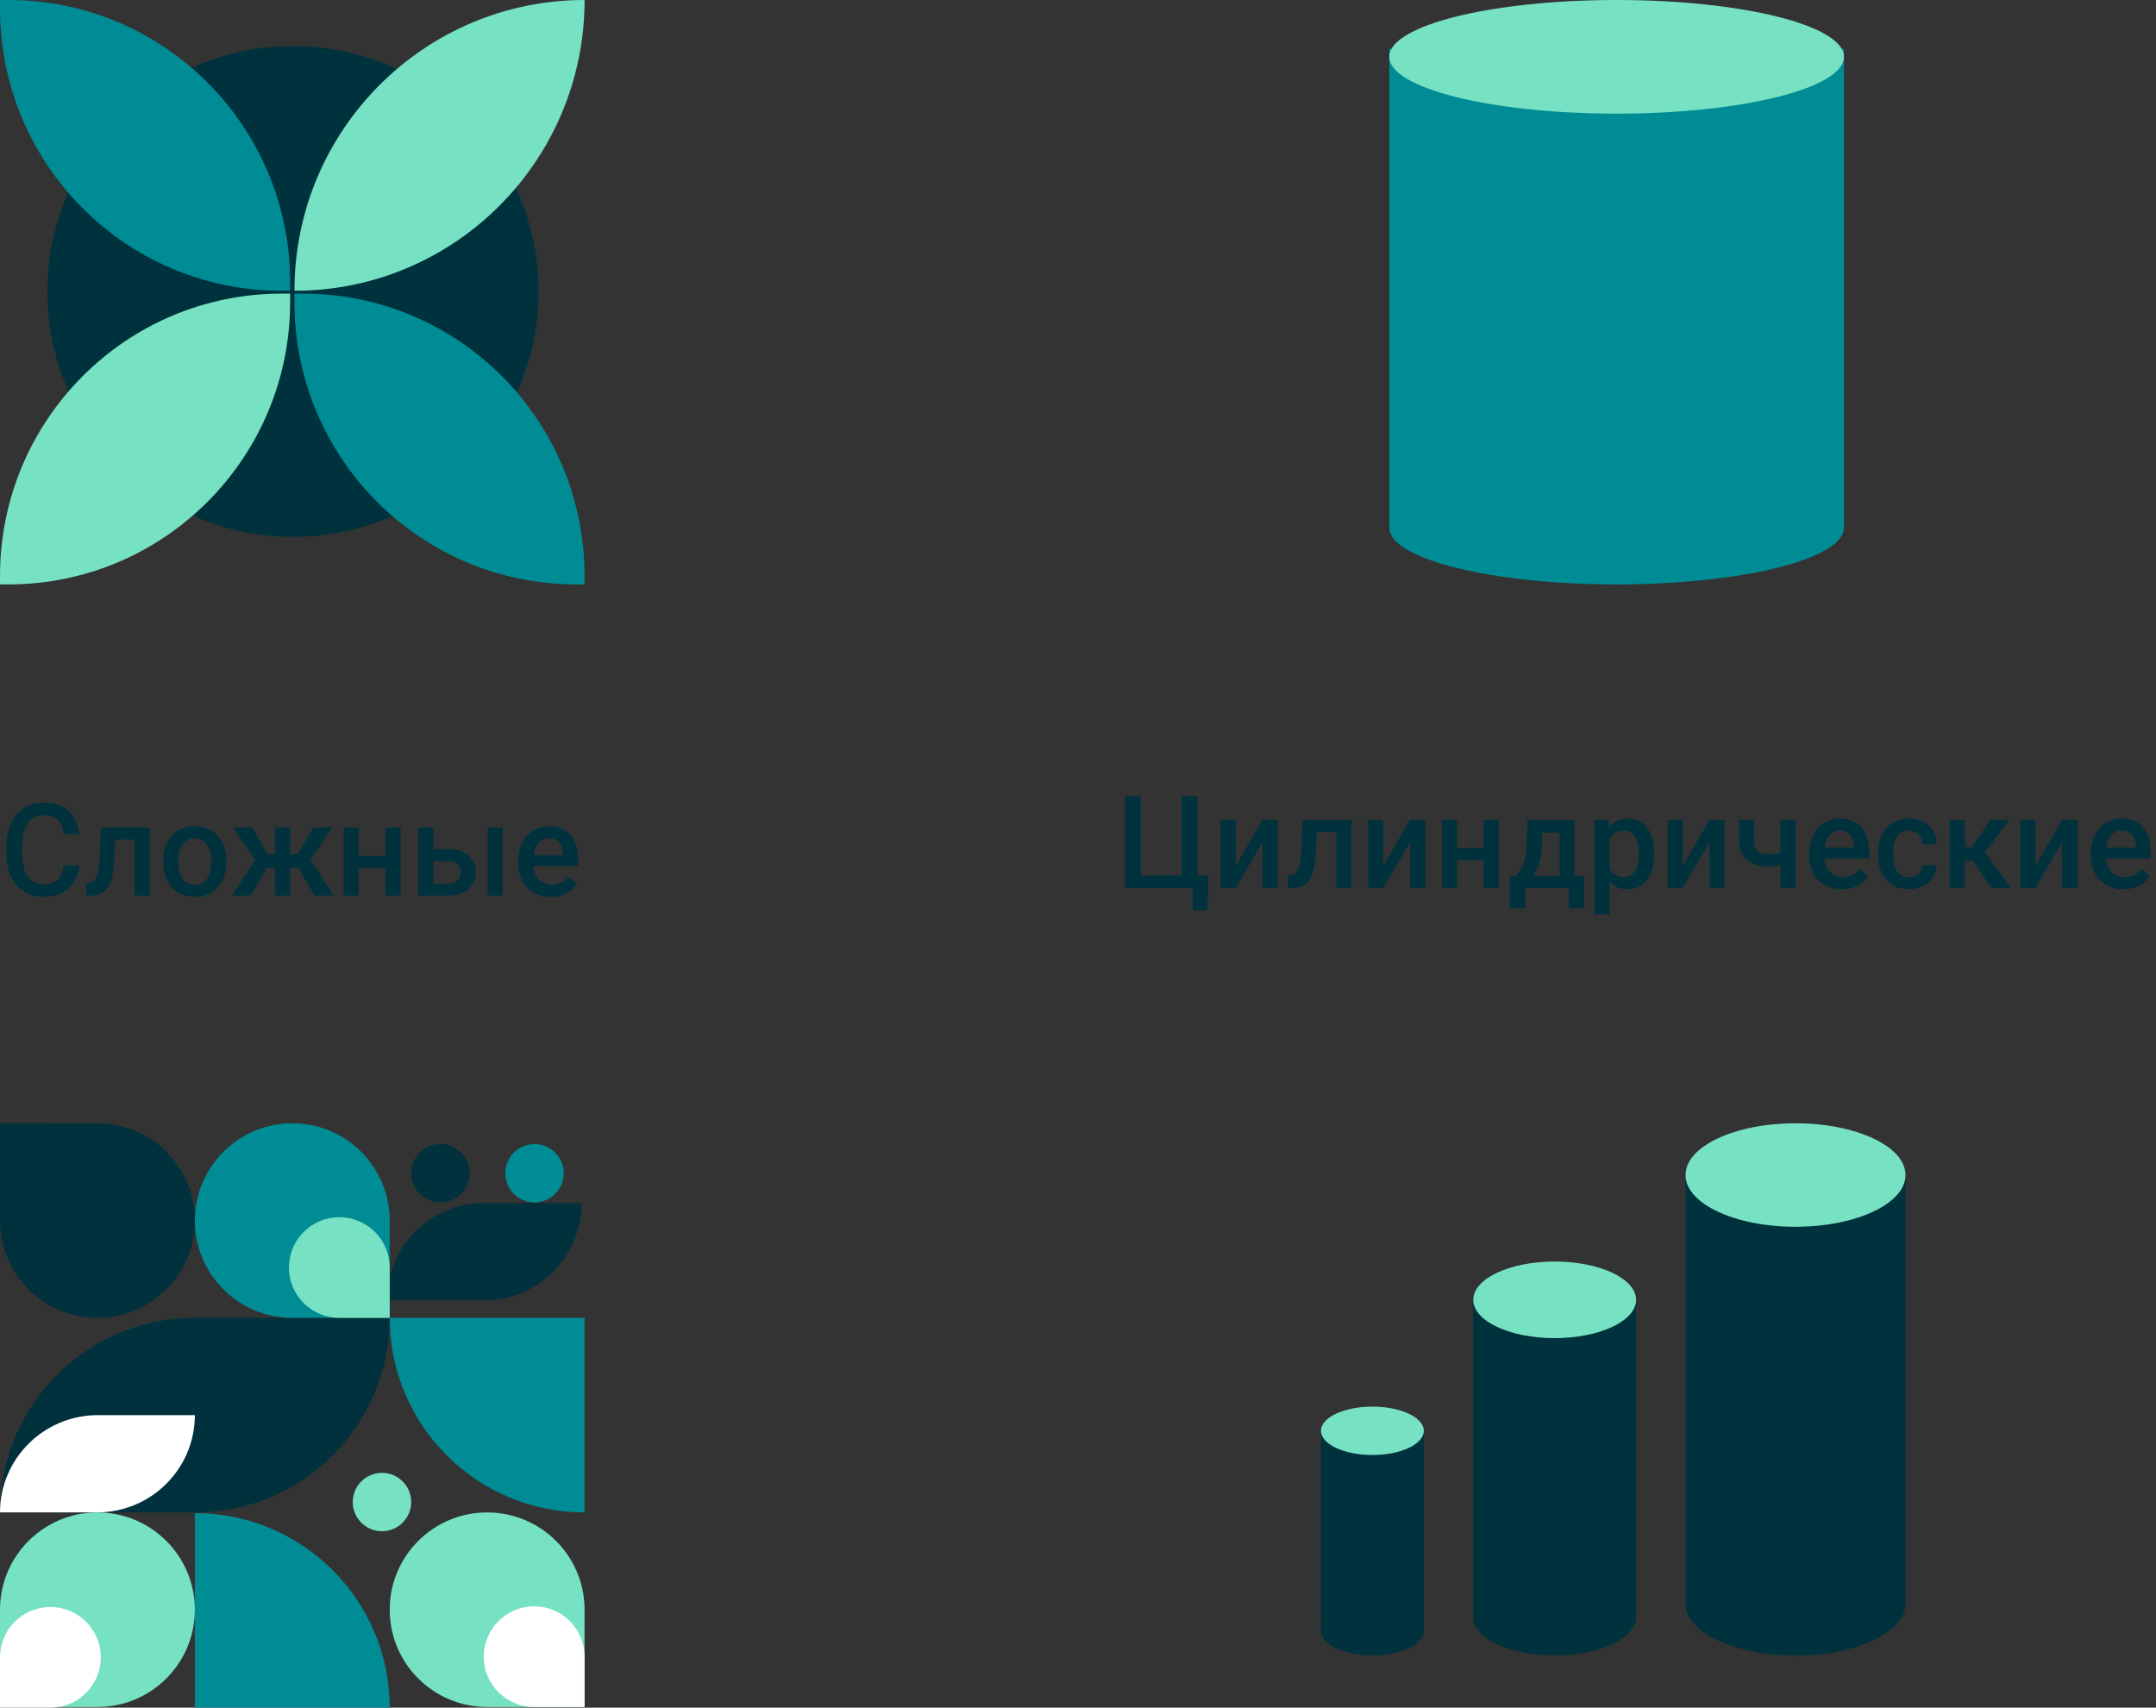 <svg width="284" height="225" viewBox="0 0 284 225" fill="none" xmlns="http://www.w3.org/2000/svg">
<rect x="0" y="0" width="284" height="225" fill="#333333" stroke="none"/>
<path d="M77.003 199.274C62.827 199.274 51.336 187.796 51.336 173.637H77.003V199.274Z" fill="#008C95"/>
<path d="M25.668 199.363C39.843 199.363 51.335 210.841 51.335 225H25.668V199.363Z" fill="#008C95"/>
<path d="M76.616 158.512H63.783C56.695 158.512 50.949 164.251 50.949 171.33H63.783C70.87 171.33 76.616 165.591 76.616 158.512Z" fill="#00313C"/>
<path d="M51.333 173.637H25.667C11.492 173.637 0 185.115 0 199.274H25.667C39.842 199.274 51.333 187.796 51.333 173.637Z" fill="#00313C"/>
<path d="M25.667 186.453H12.898C5.775 186.453 0 192.192 0 199.272H12.768C19.892 199.272 25.667 193.533 25.667 186.453Z" fill="white"/>
<path d="M54.164 154.584C54.164 152.46 55.888 150.738 58.014 150.738C60.14 150.738 61.864 152.46 61.864 154.584C61.864 156.708 60.14 158.429 58.014 158.429C55.888 158.429 54.164 156.708 54.164 154.584Z" fill="#00313C"/>
<path d="M66.559 154.584C66.559 152.46 68.282 150.738 70.409 150.738C72.535 150.738 74.259 152.46 74.259 154.584C74.259 156.708 72.535 158.429 70.409 158.429C68.282 158.429 66.559 156.708 66.559 154.584Z" fill="#008C95"/>
<path d="M46.465 197.904C46.465 195.78 48.189 194.059 50.315 194.059C52.441 194.059 54.165 195.78 54.165 197.904C54.165 200.028 52.441 201.75 50.315 201.75C48.189 201.75 46.465 200.028 46.465 197.904Z" fill="#77E2C3"/>
<path d="M0 212.092C0 205.013 5.746 199.273 12.833 199.273C19.921 199.273 25.667 205.013 25.667 212.092C25.667 219.171 19.921 224.91 12.833 224.91H0V212.092Z" fill="#77E2C3"/>
<path d="M0 218.368C0 214.707 2.972 211.738 6.638 211.738C10.304 211.738 13.276 214.707 13.276 218.368C13.276 222.03 10.304 224.999 6.638 224.999H0V218.368Z" fill="white"/>
<path d="M77.003 212.092C77.003 205.013 71.257 199.273 64.169 199.273C57.082 199.273 51.336 205.013 51.336 212.092C51.336 219.171 57.082 224.91 64.169 224.91H77.003V212.092Z" fill="#77E2C3"/>
<path d="M76.999 218.279C76.999 214.617 74.027 211.648 70.361 211.648C66.695 211.648 63.723 214.617 63.723 218.279C63.723 221.94 66.695 224.909 70.361 224.909H76.999V218.279Z" fill="white"/>
<path d="M51.335 160.818C51.335 153.739 45.589 148 38.501 148C31.414 148 25.668 153.739 25.668 160.818C25.668 167.898 31.414 173.637 38.501 173.637H51.335V160.818Z" fill="#008C95"/>
<path d="M51.334 167.005C51.334 163.343 48.363 160.375 44.696 160.375C41.031 160.375 38.059 163.343 38.059 167.005C38.059 170.667 41.031 173.636 44.696 173.636H51.334V167.005Z" fill="#77E2C3"/>
<path d="M0 160.818C0 167.898 5.746 173.637 12.833 173.637C19.921 173.637 25.667 167.898 25.667 160.818C25.667 153.739 19.921 148 12.833 148H0V160.818Z" fill="#00313C"/>
<path d="M0 154.63C0 158.292 2.972 161.261 6.638 161.261C10.304 161.261 13.276 158.292 13.276 154.63C13.276 150.968 10.304 148 6.638 148H0V154.63Z" fill="#00313C"/>
<path d="M38.596 70.743C56.463 70.743 70.947 56.266 70.947 38.407C70.947 20.548 56.463 6.07 38.596 6.07C20.728 6.07 6.244 20.548 6.244 38.407C6.244 56.266 20.728 70.743 38.596 70.743Z" fill="#00323D"/>
<path d="M77.003 0C77.003 21.158 59.893 38.311 38.787 38.311C38.787 17.152 55.897 0 77.003 0Z" fill="#77E2C3"/>
<path d="M38.217 37.195V38.311H37.104C16.612 38.311 0.001 21.658 0.001 1.116V0L1.114 0C21.605 0 38.217 16.653 38.217 37.195Z" fill="#008C95"/>
<path d="M37.105 38.688H38.218V39.803C38.218 60.345 21.607 76.998 1.115 76.998H0.002V75.882C0.002 55.34 16.614 38.688 37.105 38.688Z" fill="#77E2C3"/>
<path d="M77.002 75.882V76.998H75.889C55.397 76.998 38.786 60.345 38.786 39.803V38.688H39.899C60.39 38.688 77.002 55.34 77.002 75.882Z" fill="#008C95"/>
<rect x="183.004" y="6.418" width="59.889" height="63.097" fill="#008C95"/>
<ellipse cx="212.948" cy="7.486" rx="29.944" ry="7.486" fill="#77E2C3"/>
<ellipse cx="212.948" cy="69.513" rx="29.944" ry="7.486" fill="#008C95"/>
<rect x="174.004" y="188.066" width="13.549" height="26.863" fill="#00323D"/>
<ellipse cx="180.779" cy="188.519" rx="6.775" ry="3.187" fill="#77E2C3"/>
<ellipse cx="180.779" cy="214.922" rx="6.775" ry="3.187" fill="#00323D"/>
<rect x="194.062" y="170.539" width="21.453" height="42.533" fill="#00323D"/>
<ellipse cx="204.789" cy="171.261" rx="10.726" ry="5.046" fill="#77E2C3"/>
<ellipse cx="204.789" cy="213.074" rx="10.726" ry="5.046" fill="#00323D"/>
<rect x="222.023" y="153.844" width="28.98" height="57.457" fill="#00323D"/>
<ellipse cx="236.514" cy="154.817" rx="14.49" ry="6.817" fill="#77E2C3"/>
<ellipse cx="236.514" cy="211.309" rx="14.49" ry="6.817" fill="#00323D"/>
<path d="M8.367 114.065H10.442C10.376 114.857 10.155 115.562 9.778 116.182C9.402 116.796 8.874 117.281 8.193 117.635C7.512 117.989 6.685 118.166 5.711 118.166C4.964 118.166 4.292 118.033 3.694 117.768C3.096 117.496 2.584 117.115 2.158 116.622C1.732 116.124 1.406 115.524 1.179 114.821C0.957 114.118 0.847 113.332 0.847 112.463V111.459C0.847 110.59 0.96 109.804 1.187 109.102C1.419 108.399 1.751 107.798 2.183 107.3C2.615 106.797 3.132 106.412 3.735 106.146C4.344 105.881 5.028 105.748 5.786 105.748C6.749 105.748 7.562 105.925 8.226 106.279C8.89 106.633 9.405 107.123 9.77 107.749C10.141 108.374 10.368 109.09 10.451 109.898H8.375C8.32 109.378 8.198 108.933 8.01 108.562C7.828 108.191 7.556 107.909 7.197 107.715C6.837 107.516 6.367 107.417 5.786 107.417C5.31 107.417 4.895 107.505 4.541 107.682C4.186 107.859 3.89 108.119 3.652 108.462C3.414 108.806 3.235 109.229 3.113 109.732C2.997 110.23 2.938 110.8 2.938 111.442V112.463C2.938 113.072 2.991 113.625 3.096 114.124C3.207 114.616 3.373 115.039 3.594 115.394C3.821 115.748 4.109 116.022 4.458 116.215C4.806 116.409 5.224 116.506 5.711 116.506C6.303 116.506 6.782 116.412 7.147 116.224C7.518 116.035 7.797 115.762 7.985 115.402C8.179 115.037 8.306 114.591 8.367 114.065ZM18.17 109.019V110.612H13.788V109.019H18.17ZM19.739 109.019V118H17.739V109.019H19.739ZM13.298 109.019H15.273L15.033 113.459C14.999 114.118 14.933 114.699 14.834 115.203C14.739 115.701 14.612 116.13 14.452 116.489C14.291 116.843 14.095 117.131 13.862 117.353C13.63 117.574 13.359 117.737 13.049 117.842C12.739 117.947 12.39 118 12.003 118H11.38L11.372 116.356L11.688 116.332C11.892 116.315 12.069 116.262 12.219 116.174C12.368 116.08 12.495 115.947 12.601 115.775C12.711 115.604 12.8 115.382 12.866 115.111C12.938 114.84 12.993 114.519 13.032 114.148C13.076 113.778 13.11 113.346 13.132 112.854L13.298 109.019ZM21.482 113.609V113.418C21.482 112.771 21.576 112.17 21.765 111.617C21.953 111.058 22.224 110.574 22.578 110.164C22.938 109.749 23.375 109.428 23.89 109.201C24.41 108.969 24.996 108.853 25.649 108.853C26.308 108.853 26.895 108.969 27.409 109.201C27.929 109.428 28.369 109.749 28.729 110.164C29.089 110.574 29.363 111.058 29.551 111.617C29.739 112.17 29.833 112.771 29.833 113.418V113.609C29.833 114.256 29.739 114.857 29.551 115.41C29.363 115.964 29.089 116.448 28.729 116.863C28.369 117.272 27.932 117.593 27.418 117.826C26.903 118.053 26.319 118.166 25.666 118.166C25.008 118.166 24.418 118.053 23.898 117.826C23.383 117.593 22.946 117.272 22.586 116.863C22.227 116.448 21.953 115.964 21.765 115.41C21.576 114.857 21.482 114.256 21.482 113.609ZM23.483 113.418V113.609C23.483 114.013 23.524 114.395 23.607 114.754C23.69 115.114 23.82 115.43 23.998 115.701C24.175 115.972 24.401 116.185 24.678 116.34C24.955 116.495 25.284 116.572 25.666 116.572C26.037 116.572 26.358 116.495 26.629 116.34C26.906 116.185 27.133 115.972 27.31 115.701C27.487 115.43 27.617 115.114 27.7 114.754C27.788 114.395 27.832 114.013 27.832 113.609V113.418C27.832 113.02 27.788 112.643 27.7 112.289C27.617 111.929 27.484 111.611 27.301 111.334C27.124 111.058 26.897 110.842 26.621 110.687C26.349 110.527 26.026 110.446 25.649 110.446C25.273 110.446 24.947 110.527 24.67 110.687C24.399 110.842 24.175 111.058 23.998 111.334C23.82 111.611 23.69 111.929 23.607 112.289C23.524 112.643 23.483 113.02 23.483 113.418ZM34.307 114.373L30.721 109.019H33.178L35.27 112.555H37.022L36.764 114.373H34.307ZM35.32 114.082L33.02 118H30.564L33.817 112.945L35.32 114.082ZM38.225 109.019V118H36.233V109.019H38.225ZM43.762 109.019L40.176 114.373H37.71L37.445 112.555H39.205L41.296 109.019H43.762ZM41.454 118L39.147 114.082L40.699 112.945L43.936 118H41.454ZM51.34 112.771V114.348H46.692V112.771H51.34ZM47.273 109.019V118H45.273V109.019H47.273ZM52.785 109.019V118H50.784V109.019H52.785ZM56.404 111.874H59.052C59.827 111.874 60.485 112.004 61.027 112.264C61.57 112.524 61.982 112.887 62.264 113.352C62.552 113.811 62.696 114.337 62.696 114.929C62.696 115.366 62.616 115.773 62.455 116.149C62.295 116.52 62.057 116.843 61.741 117.12C61.431 117.397 61.05 117.613 60.596 117.768C60.148 117.923 59.633 118 59.052 118H55.076V109.019H57.084V116.415H59.052C59.45 116.415 59.768 116.345 60.006 116.207C60.244 116.069 60.416 115.889 60.521 115.667C60.632 115.446 60.687 115.211 60.687 114.962C60.687 114.707 60.632 114.467 60.521 114.24C60.416 114.013 60.244 113.827 60.006 113.684C59.768 113.54 59.45 113.468 59.052 113.468H56.404V111.874ZM66.232 109.019V118H64.231V109.019H66.232ZM72.557 118.166C71.893 118.166 71.293 118.058 70.756 117.842C70.225 117.621 69.771 117.314 69.394 116.921C69.024 116.528 68.739 116.066 68.54 115.535C68.34 115.003 68.241 114.431 68.241 113.816V113.484C68.241 112.782 68.343 112.145 68.548 111.575C68.753 111.005 69.038 110.518 69.403 110.114C69.768 109.705 70.2 109.392 70.698 109.176C71.196 108.96 71.735 108.853 72.316 108.853C72.958 108.853 73.52 108.96 74.001 109.176C74.483 109.392 74.881 109.696 75.197 110.089C75.518 110.477 75.756 110.939 75.911 111.476C76.071 112.012 76.151 112.604 76.151 113.252V114.107H69.212V112.671H74.176V112.513C74.165 112.153 74.093 111.816 73.96 111.5C73.833 111.185 73.636 110.931 73.371 110.737C73.105 110.543 72.751 110.446 72.308 110.446C71.976 110.446 71.68 110.518 71.42 110.662C71.165 110.8 70.952 111.002 70.781 111.268C70.609 111.534 70.476 111.855 70.382 112.231C70.294 112.602 70.249 113.02 70.249 113.484V113.816C70.249 114.209 70.302 114.575 70.407 114.912C70.518 115.244 70.678 115.535 70.889 115.784C71.099 116.033 71.353 116.229 71.652 116.373C71.951 116.511 72.291 116.581 72.673 116.581C73.155 116.581 73.584 116.484 73.96 116.29C74.336 116.096 74.663 115.822 74.939 115.468L75.994 116.489C75.8 116.771 75.548 117.043 75.238 117.303C74.928 117.557 74.549 117.765 74.101 117.925C73.658 118.086 73.144 118.166 72.557 118.166Z" fill="#00323D"/>
<path d="M159.194 115.332L159.036 119.914H157.119V117H156.04V115.332H159.194ZM148.179 117V104.914H150.271V115.348H155.625V104.914H157.716V117H148.179ZM162.78 114.078L166.308 108.019H168.308V117H166.308V110.932L162.78 117H160.779V108.019H162.78V114.078ZM176.459 108.019V109.612H172.077V108.019H176.459ZM178.028 108.019V117H176.028V108.019H178.028ZM171.587 108.019H173.562L173.322 112.459C173.289 113.118 173.222 113.699 173.123 114.203C173.028 114.701 172.901 115.13 172.741 115.489C172.58 115.843 172.384 116.131 172.151 116.353C171.919 116.574 171.648 116.737 171.338 116.842C171.028 116.947 170.679 117 170.292 117H169.669L169.661 115.356L169.977 115.332C170.181 115.315 170.358 115.262 170.508 115.174C170.657 115.08 170.785 114.947 170.89 114.775C171 114.604 171.089 114.382 171.155 114.111C171.227 113.84 171.283 113.519 171.321 113.148C171.366 112.778 171.399 112.346 171.421 111.854L171.587 108.019ZM182.22 114.078L185.748 108.019H187.749V117H185.748V110.932L182.22 117H180.22V108.019H182.22V114.078ZM196 111.771V113.348H191.351V111.771H196ZM191.932 108.019V117H189.932V108.019H191.932ZM197.444 108.019V117H195.443V108.019H197.444ZM201.204 108.019H203.205L203.105 111.181C203.077 112.1 202.972 112.888 202.79 113.547C202.607 114.205 202.369 114.762 202.076 115.215C201.782 115.664 201.45 116.032 201.08 116.319C200.714 116.607 200.33 116.834 199.926 117H199.336V115.423L199.619 115.406C199.857 115.152 200.061 114.897 200.233 114.643C200.41 114.382 200.559 114.097 200.681 113.788C200.803 113.472 200.897 113.104 200.963 112.684C201.035 112.263 201.082 111.762 201.104 111.181L201.204 108.019ZM201.735 108.019H207.43V117H205.438V109.712H201.735V108.019ZM198.88 115.406H208.658V119.673H206.658V117H200.905V119.673H198.872L198.88 115.406ZM212.045 109.745V120.453H210.044V108.019H211.887L212.045 109.745ZM217.897 112.426V112.601C217.897 113.254 217.819 113.86 217.665 114.418C217.515 114.972 217.291 115.456 216.992 115.871C216.699 116.281 216.336 116.599 215.905 116.826C215.473 117.053 214.975 117.166 214.411 117.166C213.852 117.166 213.362 117.064 212.941 116.859C212.526 116.649 212.175 116.353 211.887 115.971C211.599 115.589 211.367 115.141 211.19 114.626C211.018 114.106 210.897 113.536 210.825 112.916V112.244C210.897 111.585 211.018 110.987 211.19 110.451C211.367 109.914 211.599 109.452 211.887 109.064C212.175 108.677 212.526 108.378 212.941 108.168C213.356 107.958 213.841 107.853 214.394 107.853C214.958 107.853 215.459 107.963 215.896 108.185C216.334 108.4 216.702 108.71 217 109.114C217.299 109.513 217.523 109.994 217.673 110.559C217.822 111.118 217.897 111.74 217.897 112.426ZM215.896 112.601V112.426C215.896 112.011 215.858 111.627 215.78 111.272C215.703 110.913 215.581 110.597 215.415 110.326C215.249 110.055 215.036 109.845 214.776 109.695C214.521 109.54 214.214 109.463 213.854 109.463C213.5 109.463 213.196 109.524 212.941 109.646C212.687 109.762 212.474 109.925 212.302 110.135C212.131 110.346 211.998 110.592 211.904 110.874C211.81 111.151 211.743 111.452 211.705 111.779V113.389C211.771 113.788 211.884 114.153 212.045 114.485C212.205 114.817 212.432 115.083 212.726 115.282C213.024 115.475 213.406 115.572 213.871 115.572C214.231 115.572 214.538 115.495 214.792 115.34C215.047 115.185 215.255 114.972 215.415 114.701C215.581 114.424 215.703 114.106 215.78 113.746C215.858 113.386 215.896 113.005 215.896 112.601ZM221.666 114.078L225.193 108.019H227.194V117H225.193V110.932L221.666 117H219.665V108.019H221.666V114.078ZM236.524 108.019V117H234.523V108.019H236.524ZM235.677 111.995V113.58C235.434 113.685 235.16 113.782 234.855 113.871C234.557 113.954 234.241 114.023 233.909 114.078C233.577 114.128 233.242 114.153 232.905 114.153C232.113 114.153 231.43 114.031 230.854 113.788C230.285 113.544 229.845 113.171 229.535 112.667C229.23 112.158 229.078 111.513 229.078 110.733V108.01H231.07V110.733C231.07 111.181 231.137 111.538 231.27 111.804C231.408 112.069 231.613 112.26 231.884 112.376C232.155 112.493 232.495 112.551 232.905 112.551C233.248 112.551 233.572 112.529 233.876 112.484C234.18 112.435 234.482 112.368 234.781 112.285C235.08 112.202 235.378 112.105 235.677 111.995ZM242.617 117.166C241.953 117.166 241.352 117.058 240.815 116.842C240.284 116.621 239.83 116.314 239.454 115.921C239.083 115.528 238.798 115.066 238.599 114.535C238.4 114.003 238.3 113.431 238.3 112.816V112.484C238.3 111.782 238.403 111.145 238.607 110.575C238.812 110.005 239.097 109.518 239.462 109.114C239.828 108.705 240.259 108.392 240.757 108.176C241.255 107.96 241.795 107.853 242.376 107.853C243.018 107.853 243.58 107.96 244.061 108.176C244.542 108.392 244.941 108.696 245.256 109.089C245.577 109.477 245.815 109.939 245.97 110.476C246.131 111.012 246.211 111.604 246.211 112.252V113.107H239.271V111.671H244.235V111.513C244.224 111.153 244.152 110.816 244.02 110.5C243.892 110.185 243.696 109.931 243.43 109.737C243.165 109.543 242.81 109.446 242.368 109.446C242.036 109.446 241.74 109.518 241.479 109.662C241.225 109.8 241.012 110.002 240.84 110.268C240.669 110.534 240.536 110.855 240.442 111.231C240.353 111.602 240.309 112.02 240.309 112.484V112.816C240.309 113.209 240.362 113.575 240.467 113.912C240.577 114.244 240.738 114.535 240.948 114.784C241.159 115.033 241.413 115.229 241.712 115.373C242.011 115.511 242.351 115.581 242.733 115.581C243.214 115.581 243.643 115.484 244.02 115.29C244.396 115.096 244.722 114.822 244.999 114.468L246.053 115.489C245.86 115.771 245.608 116.043 245.298 116.303C244.988 116.557 244.609 116.765 244.161 116.925C243.718 117.086 243.203 117.166 242.617 117.166ZM251.44 115.572C251.767 115.572 252.06 115.509 252.32 115.381C252.586 115.249 252.799 115.066 252.959 114.833C253.125 114.601 253.217 114.333 253.233 114.028H255.118C255.107 114.609 254.935 115.138 254.603 115.614C254.271 116.09 253.831 116.469 253.283 116.751C252.735 117.028 252.129 117.166 251.465 117.166C250.779 117.166 250.181 117.05 249.672 116.817C249.163 116.579 248.74 116.253 248.402 115.838C248.065 115.423 247.81 114.944 247.639 114.402C247.473 113.86 247.39 113.278 247.39 112.659V112.368C247.39 111.748 247.473 111.167 247.639 110.625C247.81 110.077 248.065 109.596 248.402 109.181C248.74 108.766 249.163 108.442 249.672 108.209C250.181 107.972 250.776 107.853 251.457 107.853C252.176 107.853 252.807 107.996 253.35 108.284C253.892 108.566 254.318 108.962 254.628 109.471C254.943 109.975 255.107 110.561 255.118 111.231H253.233C253.217 110.899 253.134 110.6 252.984 110.334C252.84 110.063 252.636 109.847 252.37 109.687C252.11 109.527 251.797 109.446 251.432 109.446C251.028 109.446 250.693 109.529 250.428 109.695C250.162 109.856 249.955 110.077 249.805 110.359C249.656 110.636 249.548 110.949 249.481 111.297C249.421 111.64 249.39 111.997 249.39 112.368V112.659C249.39 113.029 249.421 113.389 249.481 113.738C249.542 114.086 249.647 114.399 249.797 114.676C249.952 114.947 250.162 115.166 250.428 115.332C250.693 115.492 251.031 115.572 251.44 115.572ZM258.812 108.019V117H256.811V108.019H258.812ZM264.672 108.019L260.629 113.422H258.347L258.081 111.613H259.75L262.173 108.019H264.672ZM262.331 117L259.625 113.082L261.202 111.945L264.962 117H262.331ZM268.117 114.078L271.645 108.019H273.645V117H271.645V110.932L268.117 117H266.116V108.019H268.117V114.078ZM279.721 117.166C279.057 117.166 278.457 117.058 277.92 116.842C277.389 116.621 276.935 116.314 276.559 115.921C276.188 115.528 275.903 115.066 275.704 114.535C275.504 114.003 275.405 113.431 275.405 112.816V112.484C275.405 111.782 275.507 111.145 275.712 110.575C275.917 110.005 276.202 109.518 276.567 109.114C276.932 108.705 277.364 108.392 277.862 108.176C278.36 107.96 278.899 107.853 279.48 107.853C280.122 107.853 280.684 107.96 281.166 108.176C281.647 108.392 282.045 108.696 282.361 109.089C282.682 109.477 282.92 109.939 283.075 110.476C283.235 111.012 283.315 111.604 283.315 112.252V113.107H276.376V111.671H281.34V111.513C281.329 111.153 281.257 110.816 281.124 110.5C280.997 110.185 280.8 109.931 280.535 109.737C280.269 109.543 279.915 109.446 279.472 109.446C279.14 109.446 278.844 109.518 278.584 109.662C278.329 109.8 278.116 110.002 277.945 110.268C277.773 110.534 277.64 110.855 277.546 111.231C277.458 111.602 277.414 112.02 277.414 112.484V112.816C277.414 113.209 277.466 113.575 277.571 113.912C277.682 114.244 277.842 114.535 278.053 114.784C278.263 115.033 278.518 115.229 278.816 115.373C279.115 115.511 279.456 115.581 279.837 115.581C280.319 115.581 280.748 115.484 281.124 115.29C281.5 115.096 281.827 114.822 282.104 114.468L283.158 115.489C282.964 115.771 282.712 116.043 282.402 116.303C282.092 116.557 281.713 116.765 281.265 116.925C280.822 117.086 280.308 117.166 279.721 117.166Z" fill="#00323D"/>
</svg>
